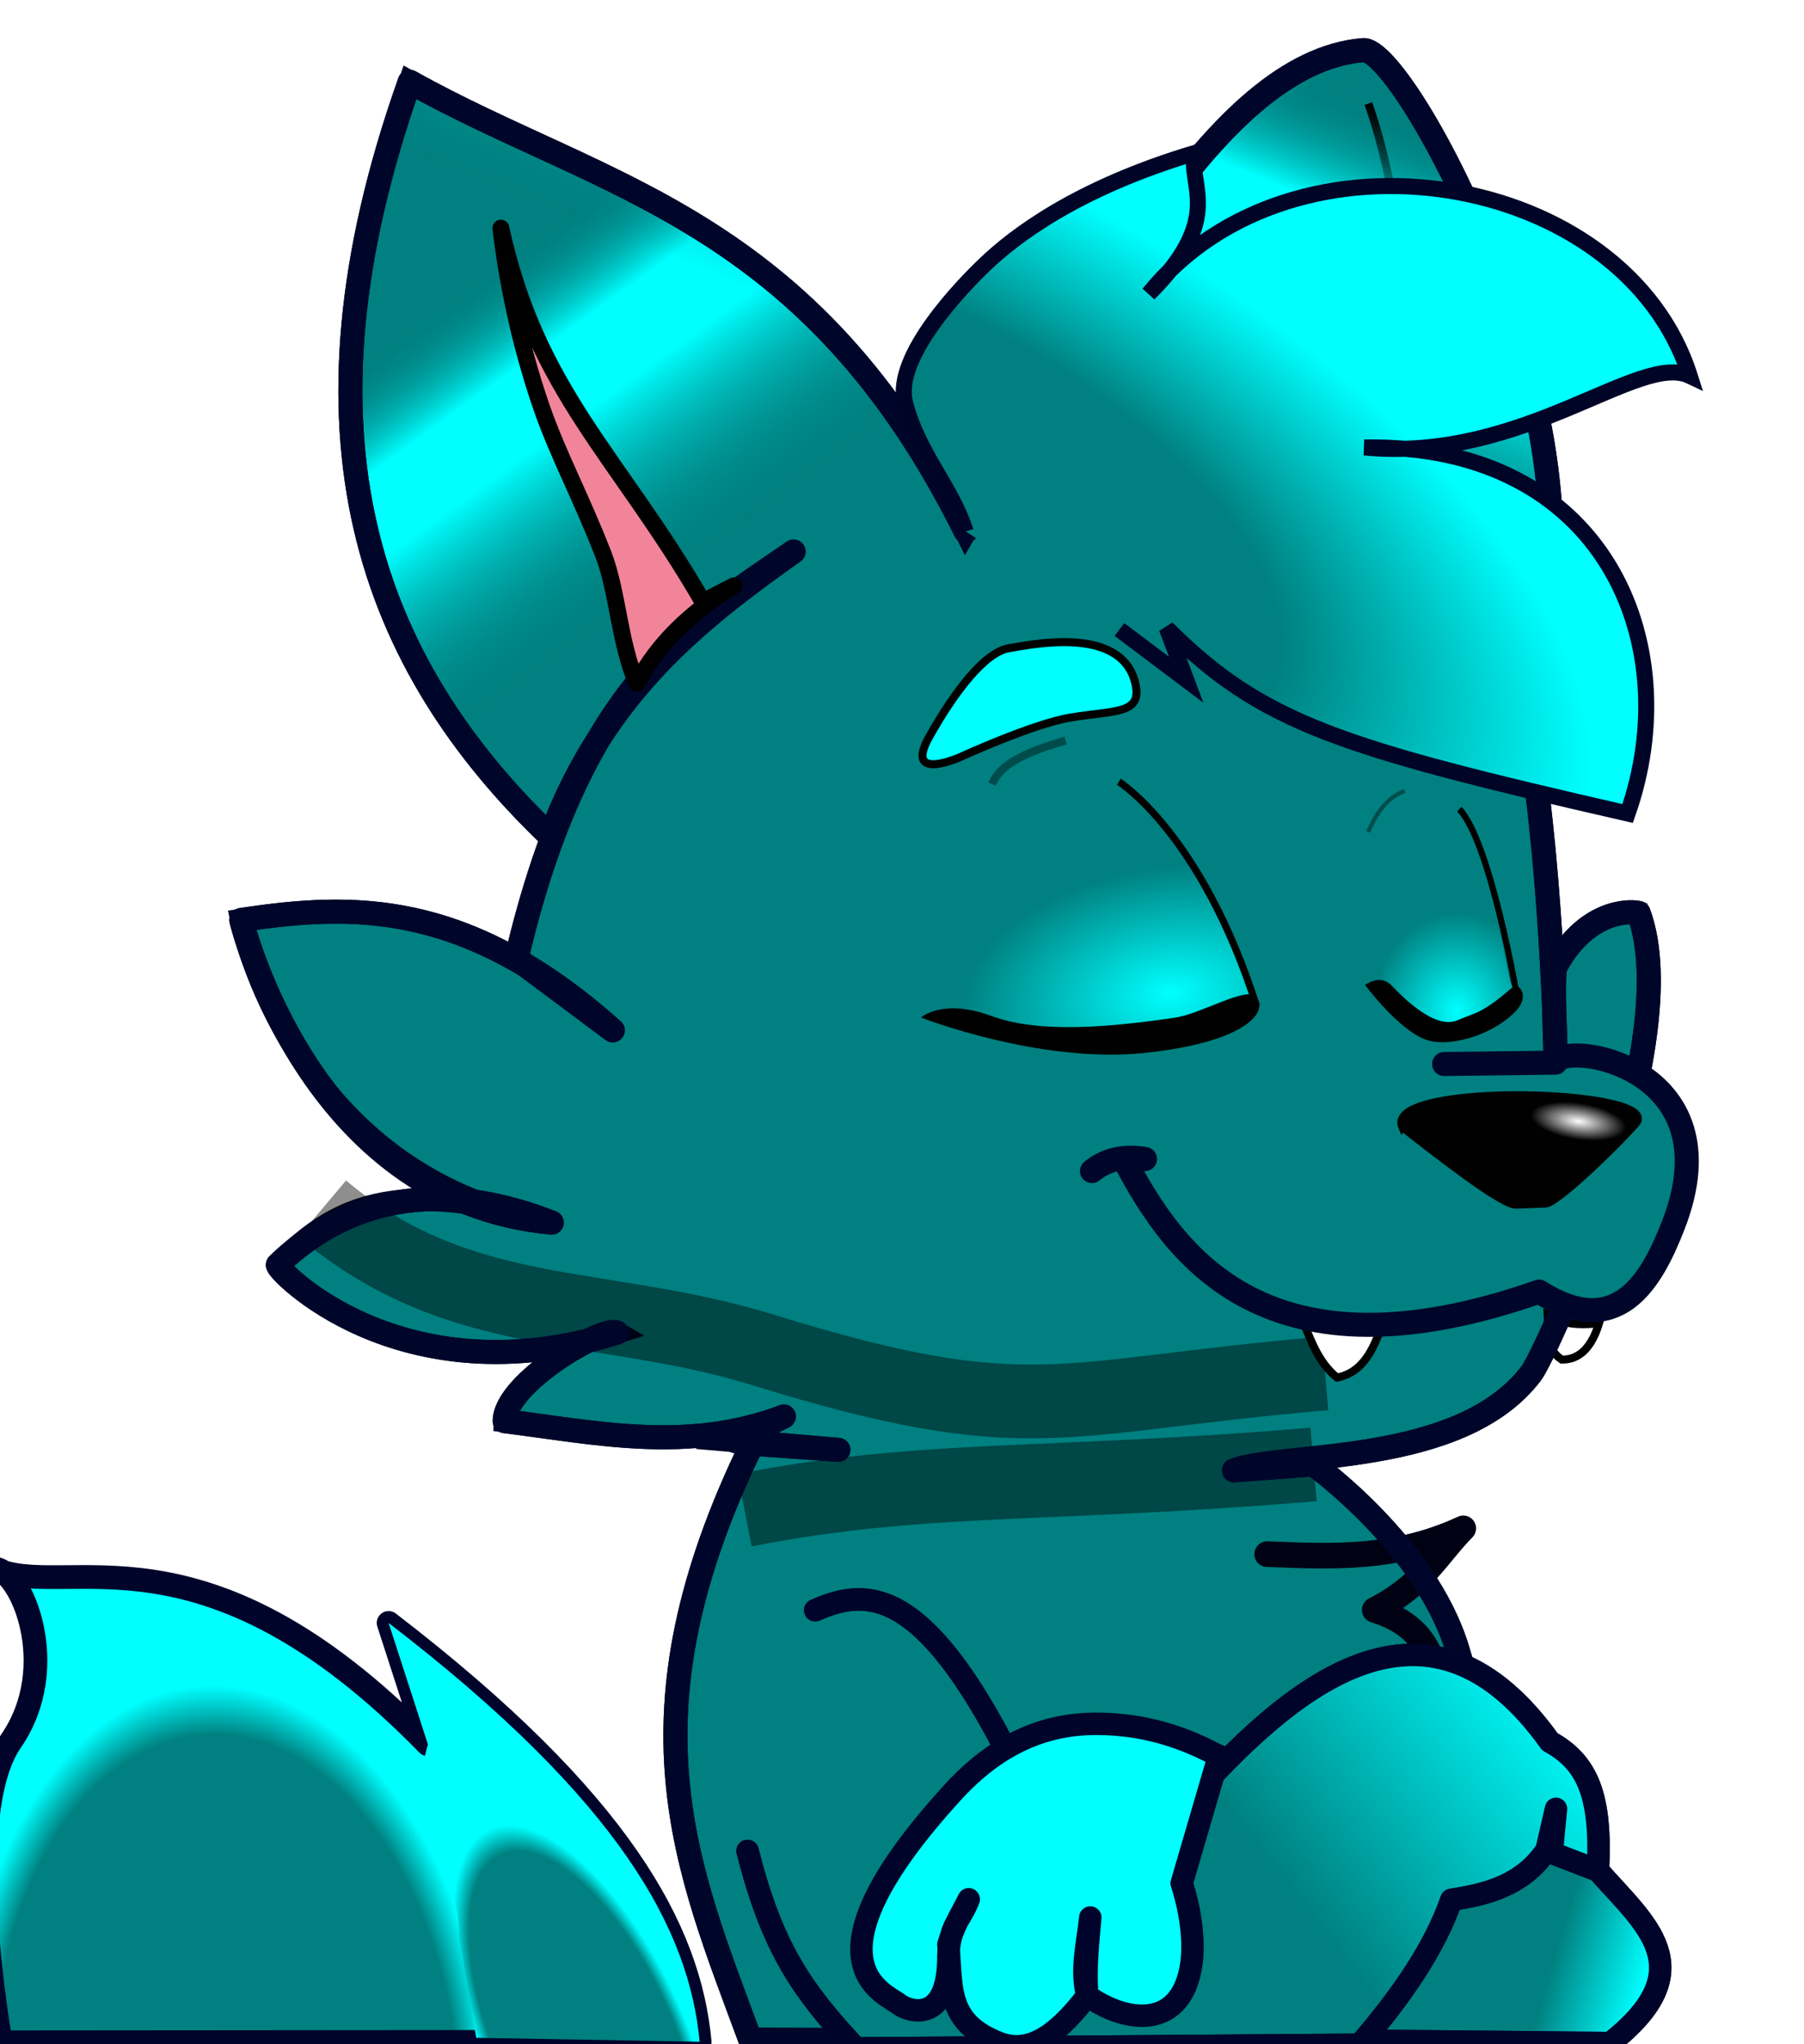 <?xml version="1.0" encoding="UTF-8" standalone="no"?>
<svg
   version="1.1"
   id="svg2"
   width="100%"
   height="100%"
   viewBox="0 0 225 255"
   sodipodi:docname="nod-1.svg"
   inkscape:version="1.1 (c4e8f9e, 2021-05-24)"
   xmlns:inkscape="http://www.inkscape.org/namespaces/inkscape"
   xmlns:sodipodi="http://sodipodi.sourceforge.net/DTD/sodipodi-0.dtd"
   xmlns:xlink="http://www.w3.org/1999/xlink"
   xmlns="http://www.w3.org/2000/svg"
   xmlns:svg="http://www.w3.org/2000/svg"
   xmlns:rdf="http://www.w3.org/1999/02/22-rdf-syntax-ns#"
   xmlns:cc="http://creativecommons.org/ns#"
   xmlns:dc="http://purl.org/dc/elements/1.1/">
  <defs
     id="defs6">
    <style type="text/css">
      svg {
         --fur: teal;
         --highlight: cyan;
      }
    </style>
    <script xlink:href="js.js" type="text/javascript"/>
    <linearGradient
       inkscape:collect="always"
       id="linearGradient28529">
      <stop
         style="stop-color:teal;stop-opacity:0"
         offset="0"
         id="stop28525" />
      <stop
         style="stop-color:cyan;top-opacity:1"
         offset="0.268"
         id="stop28832" />
      <stop
         style="stop-color:cyan;top-opacity:1"
         offset="0.481"
         id="stop28898" />
      <stop
         style="stop-color:teal;stop-opacity:0;"
         offset="1"
         id="stop28527" />
    </linearGradient>
    <linearGradient
       inkscape:collect="always"
       id="linearGradient13469">
      <stop
         style="stop-color:cyan;stop-opacity:0"
         offset="0"
         id="stop13461" />
      <stop
         style="stop-color:cyan;stop-opacity:0"
         offset="1"
         id="stop13467" />
    </linearGradient>
    <linearGradient
       inkscape:collect="always"
       id="linearGradient7890">
      <stop
         style="stop-color:teal;stop-opacity:1;"
         offset="0"
         id="stop7886" />
      <stop
         style="stop-color:teal;stop-opacity:1"
         offset="0.639"
         id="stop8606" />
      <stop
         style="stop-color:cyan;stop-opacity:1;"
         offset="0.726"
         id="stop8081" />
      <stop
         style="stop-color:cyan;stop-opacity:1"
         offset="1"
         id="stop7888" />
    </linearGradient>
    <linearGradient
       inkscape:collect="always"
       id="linearGradient1309">
      <stop
         style="stop-color:cyan;stop-opacity:1;"
         offset="0"
         id="stop1305" />
      <stop
         style="stop-color:cyan;stop-opacity:0"
         offset="1"
         id="stop1307" />
    </linearGradient>
    <linearGradient
       inkscape:collect="always"
       id="linearGradient996">
      <stop
         style="stop-color:cyan;stop-opacity:0"
         offset="0"
         id="stop992" />
      <stop
         style="stop-color:cyan;stop-opacity:1"
         offset="1"
         id="stop994" />
    </linearGradient>
    <linearGradient
       inkscape:collect="always"
       id="linearGradient988">
      <stop
         style="stop-color:cyan;stop-opacity:0"
         offset="0"
         id="stop984" />
      <stop
         style="stop-color:cyan;stop-opacity:1"
         offset="1"
         id="stop986" />
    </linearGradient>
    <linearGradient
       inkscape:collect="always"
       id="linearGradient947">
      <stop
         style="stop-color:teal;stop-opacity:1"
         offset="0"
         id="stop943" />
      <stop
         style="stop-color:teal;stop-opacity:1"
         offset="0.555"
         id="stop951" />
      <stop
         style="stop-color:cyan;stop-opacity:1"
         offset="1"
         id="stop945" />
    </linearGradient>
    <linearGradient
       inkscape:collect="always"
       id="linearGradient872">
      <stop
         style="stop-color:#ffffff;stop-opacity:1"
         offset="0"
         id="stop868" />
      <stop
         style="stop-color:#ffffff;stop-opacity:0"
         offset="1"
         id="stop870" />
    </linearGradient>
    <clipPath
       clipPathUnits="userSpaceOnUse"
       id="clipPath3691">
      <ellipse
         style="display:inline;mix-blend-mode:normal;fill:url(#radialGradient3695);fill-opacity:1;fill-rule:evenodd;stroke:url(#radialGradient3697)"
         id="ellipse3693"
         cx="162.738"
         cy="114.786"
         rx="126.298"
         ry="57.451"
         transform="rotate(8.821)" />
    </clipPath>
    <radialGradient
       inkscape:collect="always"
       xlink:href="#linearGradient1634"
       id="radialGradient3695"
       gradientUnits="userSpaceOnUse"
       gradientTransform="matrix(-0.999,-0.05,0.022,-0.444,563.555,168.717)"
       cx="403.02"
       cy="75.786"
       fx="403.02"
       fy="75.786"
       r="126.798" />
    <radialGradient
       inkscape:collect="always"
       xlink:href="#linearGradient13469"
       id="radialGradient3697"
       gradientUnits="userSpaceOnUse"
       gradientTransform="matrix(0.688,0.081,-0.044,0.371,-111.063,53.735)"
       cx="403.152"
       cy="74.627"
       fx="403.152"
       fy="74.627"
       r="126.298" />
    <filter
       inkscape:collect="always"
       style="color-interpolation-filters:sRGB"
       id="filter3883"
       x="-0.392"
       y="-2.893"
       width="1.778"
       height="6.418">
      <feGaussianBlur
         inkscape:collect="always"
         stdDeviation="7.167"
         id="feGaussianBlur3885" />
    </filter>
    <radialGradient
       inkscape:collect="always"
       xlink:href="#linearGradient7890"
       id="radialGradient7951-6"
       gradientUnits="userSpaceOnUse"
       gradientTransform="matrix(1.081,-0.033,0.075,1.69,-26.105,-175.007)"
       cx="36.293"
       cy="261.218"
       fx="36.293"
       fy="261.218"
       r="42.156" />
    <radialGradient
       inkscape:collect="always"
       xlink:href="#linearGradient7890"
       id="radialGradient7951-5-6"
       gradientUnits="userSpaceOnUse"
       gradientTransform="matrix(0.395,-0.115,0.369,0.874,-51.422,41.309)"
       cx="84.677"
       cy="259.015"
       fx="84.677"
       fy="259.015"
       r="42.156" />
    <radialGradient
       inkscape:collect="always"
       xlink:href="#linearGradient872"
       id="radialGradient874-9"
       cx="176.122"
       cy="158.743"
       fx="176.122"
       fy="158.743"
       r="5.995"
       gradientTransform="matrix(1,0,0,0.381,44.363,51.058)"
       gradientUnits="userSpaceOnUse" />
    <linearGradient
       inkscape:collect="always"
       xlink:href="#linearGradient996"
       id="linearGradient8438"
       gradientUnits="userSpaceOnUse"
       x1="197.706"
       y1="239.414"
       x2="208.996"
       y2="242.775"
       gradientTransform="translate(0.879,7.021)" />
    <linearGradient
       inkscape:collect="always"
       xlink:href="#linearGradient988"
       id="linearGradient8440"
       gradientUnits="userSpaceOnUse"
       gradientTransform="translate(0.879,7.021)"
       x1="165.589"
       y1="233.595"
       x2="198.724"
       y2="207.955" />
    <radialGradient
       inkscape:collect="always"
       xlink:href="#linearGradient947"
       id="radialGradient949-7"
       cx="134.055"
       cy="67.379"
       fx="134.055"
       fy="67.379"
       r="39.781"
       gradientTransform="matrix(2.14,1.084,-0.498,0.982,-137.657,-146.171)"
       gradientUnits="userSpaceOnUse" />
    <radialGradient
       inkscape:collect="always"
       xlink:href="#linearGradient1309"
       id="radialGradient1029-7"
       cx="126.123"
       cy="126.961"
       fx="126.123"
       fy="126.961"
       r="21.317"
       gradientTransform="matrix(0.204,-0.797,1.344,0.344,168.714,175.967)"
       gradientUnits="userSpaceOnUse" />
    <radialGradient
       inkscape:collect="always"
       xlink:href="#linearGradient1309"
       id="radialGradient1311-3"
       cx="176.289"
       cy="130.601"
       fx="176.289"
       fy="130.601"
       r="10.826"
       gradientTransform="matrix(0.98,-0.778,0.84,1.058,153.95,123.505)"
       gradientUnits="userSpaceOnUse" />
    <linearGradient
       inkscape:collect="always"
       xlink:href="#linearGradient28529"
       id="linearGradient39227"
       gradientUnits="userSpaceOnUse"
       x1="288.368"
       y1="24.591"
       x2="313.998"
       y2="60.062"
       gradientTransform="translate(-212.488,5.179)" />
    <filter
       inkscape:collect="always"
       style="color-interpolation-filters:sRGB"
       id="filter3883-3"
       x="-0.255"
       y="-3.811"
       width="1.503"
       height="8.61">
      <feGaussianBlur
         inkscape:collect="always"
         stdDeviation="7.167"
         id="feGaussianBlur3885-6" />
    </filter>
    <linearGradient
       inkscape:collect="always"
       xlink:href="#linearGradient28529"
       id="linearGradient47744"
       gradientUnits="userSpaceOnUse"
       x1="405.154"
       y1="18.427"
       x2="386.393"
       y2="64.787"
       gradientTransform="translate(-212.488,5.179)" />
  </defs>
  <sodipodi:namedview
     pagecolor="#ffffff"
     bordercolor="#666666"
     borderopacity="1"
     objecttolerance="10"
     gridtolerance="10"
     guidetolerance="10"
     inkscape:pageopacity="0"
     inkscape:pageshadow="2"
     inkscape:window-width="1674"
     inkscape:window-height="1095"
     id="namedview4"
     showgrid="false"
     inkscape:zoom="1.476439"
     inkscape:cx="134.78376"
     inkscape:cy="240.10475"
     inkscape:window-x="883"
     inkscape:window-y="154"
     inkscape:window-maximized="0"
     inkscape:current-layer="layer5"
     inkscape:document-rotation="0"
     inkscape:pagecheckerboard="0"
     fit-margin-top="0"
     fit-margin-left="0"
     fit-margin-right="0"
     fit-margin-bottom="0" />
  <g
     inkscape:groupmode="layer"
     id="layer1"
     inkscape:label="Vectors"
     style="display:inline"
     transform="translate(-4.525,-3.283)">
    <g
       inkscape:groupmode="layer"
       id="layer2"
       inkscape:label="Fur"
       style="display:inline;opacity:1">
      <path
         id="path1784"
         style="display:inline;opacity:1;fill:teal;fill-opacity:1;stroke:#000427;stroke-width:2.8;stroke-linecap:butt;stroke-linejoin:miter;stroke-miterlimit:4;stroke-dasharray:none;stroke-opacity:1"
         d="m 158.434,186.698 c 6.362,-2.331 28.223,-0.436 37.07,-12.103 2.015,-2.657 19.446,-41.082 13.394,-57.433 -1.472,-0.313 -6.69,-0.109 -10.346,6.662 -0.504,0.933 0.071,9.942 0.021,10.979 0.031,-3.324 -0.881,-30.819 -4.64,-46.264 C 208.366,62.473 179.862,8.565 174.451,9.544 156.125,11.177 140.728,42.208 124.966,69.576 105.461,30.27 79.658,26.943 55.629,13.485 39.971,57.646 50.722,86.108 73.176,107.612 79.824,89.746 91.489,80.611 103.503,72.083 91.158,80.625 76.994,88.379 68.938,122.844 l 12.014,8.963 C 62.55,115.408 48.397,115.979 34.616,118.039 c 0,0 6.242,31.96 38.726,37.755 -21.33,-6.596 -28.348,-0.387 -34.153,5.253 -0.475,0.352 15.105,16.971 42.274,8.466 -1.569,-0.923 -13.961,6.208 -13.99,11.046 11.452,1.431 22.799,3.983 34.816,-0.587 l -6.041,3.072 12.834,1.095 -10.718,-0.764 c -16.617,34.077 -8.261,52.686 -0.262,74.34 l 99.975,0.365 c 0,0 -6.848,-32.901 -11.802,-49.127 -3.956,-12.957 -17.921,-23 -17.921,-23 z"
         sodipodi:nodetypes="cscsccccccccccccccccccccscc" />
      <path
         style="display:inline;fill:teal;fill-opacity:1;fill-rule:evenodd;stroke:#000214;stroke-width:3.2;stroke-linecap:round;stroke-linejoin:round;stroke-miterlimit:4;stroke-dasharray:none;stroke-opacity:1"
         d="m 162.572,197.149 c 7.938,0.286 15.843,0.781 24.455,-3.217 -3.367,3.434 -5.033,7.096 -11.041,10.175 6.671,2.114 7.192,6.274 8.325,10.229"
         id="path1070-3"
         sodipodi:nodetypes="cccc" />
    </g>
    <g
       inkscape:groupmode="layer"
       id="layer8"
       inkscape:label="Occulded Tooth"
       transform="translate(9.8,-18.151)">
      <path
         style="display:inline;fill:#ffffff;fill-opacity:1;stroke:#000000;stroke-width:1px;stroke-linecap:butt;stroke-linejoin:miter;stroke-opacity:1"
         d="m 187.759,185.405 c 0.118,1.975 -0.485,4.104 1.742,5.626 2.17,0.035 3.727,-1.465 4.661,-4.526 -4.337,0.42 -4.977,-0.48 -6.403,-1.1 z"
         id="path2089-0"
         sodipodi:nodetypes="cccc" />
    </g>
    <g
       inkscape:groupmode="layer"
       id="layer3"
       inkscape:label="Shadow"
       style="display:inline;mix-blend-mode:normal;filter:url(#filter3883)">
      <path
         style="display:inline;mix-blend-mode:normal;fill:none;stroke:#000000;stroke-width:9.2;stroke-linecap:butt;stroke-linejoin:miter;stroke-miterlimit:4;stroke-dasharray:none;stroke-opacity:0.443;filter:url(#filter3883-3)"
         d="m 44.722,154.055 c 17.226,14.506 34.645,11.341 54.948,17.616 33.486,10.35 36.724,5.763 70.131,2.937"
         id="path3824-1"
         sodipodi:nodetypes="csc" />
      <path
         style="display:inline;mix-blend-mode:normal;fill:none;stroke:#000000;stroke-width:9.2;stroke-linecap:butt;stroke-linejoin:miter;stroke-miterlimit:4;stroke-dasharray:none;stroke-opacity:0.443;filter:url(#filter3883-3)"
         d="m 97.389,191.67 c 22.196,-4.371 37.56,-2.89 70.966,-5.716"
         id="path3824-6-0"
         sodipodi:nodetypes="cc" />
    </g>
    <g
       inkscape:groupmode="layer"
       id="layer5"
       inkscape:label="Highlights"
       style="display:inline;opacity:1">
      <path
         id="path1784-4"
         style="display:inline;opacity:1;fill:url(#linearGradient39227);fill-opacity:1;stroke:#00062a;stroke-width:3;stroke-linecap:round;stroke-linejoin:round;stroke-miterlimit:4;stroke-dasharray:none;stroke-opacity:1"
         d="m 158.434,186.698 c 6.362,-2.331 28.223,-0.436 37.07,-12.103 2.015,-2.657 19.446,-41.082 13.394,-57.433 -1.472,-0.313 -6.69,-0.109 -10.346,6.662 -0.504,0.933 0.044,10.974 -0.007,12.012 0.031,-3.324 -0.853,-31.851 -4.612,-47.297 C 208.366,62.473 179.862,8.565 174.451,9.544 156.125,11.177 140.728,42.208 124.966,69.576 105.461,30.27 79.658,26.943 55.629,13.485 39.971,57.646 50.722,86.108 73.176,107.612 79.824,89.746 91.489,80.611 103.503,72.083 91.158,80.625 76.994,88.379 68.938,122.844 l 12.014,8.963 C 62.55,115.408 48.397,115.979 34.616,118.039 c 0,0 8.358,35.014 38.726,37.755 -17.424,-6.83 -28.348,-0.387 -34.153,5.253 -0.475,0.352 15.105,16.971 42.274,8.466 -1.569,-0.923 -13.961,6.208 -13.99,11.046 11.452,1.431 22.799,3.983 34.816,-0.587 l -6.041,3.072 12.834,1.095 -10.718,-0.764 c -16.617,34.077 -8.261,52.686 -0.262,74.34 l 99.975,0.365 c 0,0 -6.848,-32.901 -11.802,-49.127 -3.956,-12.957 -17.921,-23 -17.921,-23 z"
         sodipodi:nodetypes="cscsccccccccccccccccccccscc" />
      <path
         style="fill:none;stroke:#000000;stroke-width:1px;stroke-linecap:butt;stroke-linejoin:miter;stroke-opacity:1"
         d="m 175.186,16.203 c 1.759,4.913 2.865,10.481 3.878,16.143"
         id="path49412"
         sodipodi:nodetypes="cc" />
      <path
         id="path1784-4-6"
         style="display:inline;fill:url(#linearGradient47744);fill-opacity:1;stroke:#00062a;stroke-width:3;stroke-linecap:round;stroke-linejoin:round;stroke-miterlimit:4;stroke-dasharray:none;stroke-opacity:1"
         d="m 158.434,186.698 c 6.362,-2.331 28.223,-0.436 37.07,-12.103 2.015,-2.657 19.446,-41.082 13.394,-57.433 -1.472,-0.313 -6.69,-0.109 -10.346,6.662 -0.504,0.933 0.044,10.974 -0.007,12.012 0.031,-3.324 -0.853,-31.851 -4.612,-47.297 C 208.366,62.473 179.862,8.565 174.451,9.544 156.125,11.177 140.728,42.208 124.966,69.576 105.461,30.27 79.658,26.943 55.629,13.485 39.971,57.646 50.722,86.108 73.176,107.612 79.824,89.746 91.489,80.611 103.503,72.083 91.158,80.625 76.994,88.379 68.938,122.844 l 12.014,8.963 C 62.55,115.408 48.397,115.979 34.616,118.039 c 0,0 8.358,35.014 38.726,37.755 -17.424,-6.83 -28.348,-0.387 -34.153,5.253 -0.475,0.352 15.105,16.971 42.274,8.466 -1.569,-0.923 -13.961,6.208 -13.99,11.046 11.452,1.431 22.799,3.983 34.816,-0.587 l -6.041,3.072 12.834,1.095 -10.718,-0.764 c -16.617,34.077 -8.261,52.686 -0.262,74.34 l 99.975,0.365 c 0,0 -6.848,-32.901 -11.802,-49.127 -3.956,-12.957 -17.921,-23 -17.921,-23 z"
         sodipodi:nodetypes="cscsccccccccccccccccccccscc" />
      <g
         id="g16077"
         transform="matrix(0.825,-0.324,0.32,0.838,-188.73,145.637)">
        <path
           style="display:inline;fill:url(#radialGradient1029-7);fill-opacity:1;stroke:none;stroke-width:1px;stroke-linecap:butt;stroke-linejoin:miter;stroke-opacity:1"
           d="m 334.489,110.578 17.077,10.678 24.102,3.885 0.062,-12.208 -1.459,-10.366 -22.857,-4.335 z"
           id="path126-1" />
        <path
           style="display:inline;fill:#000000;fill-opacity:1;stroke:none;stroke-width:1px;stroke-linecap:butt;stroke-linejoin:miter;stroke-opacity:1"
           d="m 330.998,109.57 c 0,0 3.776,-1.47 9.322,3.369 5.545,4.84 15.366,7.553 24.081,9.558 3.515,0.808 10.701,-0.399 11.56,1.27 1.318,2.561 -3.133,5.642 -17.457,1.713 -14.323,-3.93 -27.506,-15.91 -27.506,-15.91 z"
           id="path846-2"
           sodipodi:nodetypes="czsssc" />
        <path
           style="display:inline;fill:none;fill-opacity:1;fill-rule:nonzero;stroke:#000000;stroke-width:1px;stroke-linecap:butt;stroke-linejoin:miter;stroke-opacity:1"
           d="m 368.832,89.101 c 0,0 8.267,10.795 6.836,36.04"
           id="path848-9" />
      </g>
      <g
         id="g16138"
         transform="matrix(-0.754,0.18,0.198,0.832,490.621,-52.807)">
        <path
           style="display:inline;fill:none;stroke:#000000;stroke-width:1px;stroke-linecap:butt;stroke-linejoin:miter;stroke-opacity:1"
           d="m 426.459,124.39 c 0,0 -1.602,-22.624 2.051,-28.363"
           id="path862-4" />
        <path
           style="display:inline;fill:url(#radialGradient1311-3);fill-opacity:1;stroke:none;stroke-width:1px;stroke-linecap:butt;stroke-linejoin:miter;stroke-opacity:1"
           d="m 427.013,122.049 -0.392,-10.486 9.533,-4.589 9.493,5.438 1.571,6.767 -9.171,8.46 -11.587,-3.249"
           id="path1295-7"
           sodipodi:nodetypes="ccccccc" />
        <path
           style="display:inline;fill:#000000;fill-opacity:1;stroke:none;stroke-width:1px;stroke-linecap:butt;stroke-linejoin:miter;stroke-opacity:1"
           d="m 449.818,117.785 c 0,0 -2.781,-1.134 -4.122,0.951 -1.341,2.085 -5.172,7.825 -9.045,7.17 -1.453,-0.246 -2.894,-0.277 -4.272,-0.639 -2.385,-0.626 -4.498,-1.698 -5.647,-2.209 -1.017,-0.452 -2.298,1.725 0.167,3.335 4.033,2.633 11.494,3.279 15.176,1.347 4.001,-2.098 7.743,-9.955 7.743,-9.955 z"
           id="path860-8"
           sodipodi:nodetypes="cssssssc" />
      </g>
      <path
         style="display:inline;opacity:1;fill:url(#radialGradient949-7);fill-opacity:1;stroke:#000427;stroke-width:2;stroke-linecap:butt;stroke-linejoin:miter;stroke-miterlimit:4;stroke-dasharray:none;stroke-opacity:1"
         d="m 124.966,69.576 c -1.797,-5.627 -5.938,-9.686 -7.561,-16.055 -1.469,-5.766 7.301,-14.724 10.028,-17.318 3.566,-3.392 11.273,-9.404 26.158,-13.856 -1.049,3.98 3.857,8.032 -5.789,17.578 18.117,-22.41 59.381,-15.287 67.476,10.247 -6.366,-3.018 -20.618,10.833 -40.588,8.93 29.959,-0.527 40.277,24.467 32.838,45.659 -35.88,-8.209 -45.645,-11.284 -57.482,-23.134 l 2.42,6.445 -8.321,-6.266"
         id="path835-28"
         sodipodi:nodetypes="csscccccccc" />
      <path
         style="display:inline;fill:#f2849a;fill-opacity:1;stroke:#000000;stroke-width:2.1;stroke-linecap:round;stroke-linejoin:round;stroke-miterlimit:4;stroke-dasharray:none;stroke-opacity:1"
         d="m 96.046,76.363 -3.854,1.993 C 81.697,60.197 71.431,52.105 66.994,31.735 c 0.71,6.102 2.258,14.241 5.073,22.364 2.033,5.866 4.921,11.169 7.705,18.333 1.813,4.664 1.965,10.949 4.182,16.105 2.559,-4.945 6.85,-8.976 12.092,-12.174 z"
         id="path843-5"
         sodipodi:nodetypes="cccsscc" />
      <path
         style="display:inline;opacity:1;fill:cyan;fill-opacity:1;stroke:#000000;stroke-width:1px;stroke-linecap:butt;stroke-linejoin:miter;stroke-opacity:1"
         d="m 124.424,97.664 c 0,0 8.863,-4.065 13.562,-4.862 5.577,-0.946 9.139,-0.347 8.111,-4.395 -1.819,-7.162 -13.019,-4.702 -15.719,-4.269 -2.964,0.476 -6.721,5.276 -9.962,11.063 -3.241,5.787 4.008,2.463 4.008,2.463 z"
         id="path876-9"
         sodipodi:nodetypes="cssssc" />
      <path
         style="display:inline;fill:teal;fill-opacity:1;stroke:#00042a;stroke-width:1.873;stroke-linecap:round;stroke-linejoin:round;stroke-miterlimit:4;stroke-dasharray:none;stroke-opacity:1;paint-order:normal"
         d="m 4.622,258.041 c 0,0 -5.191,-28.236 1.255,-37.544 6.496,-9.381 1.168,-21.55 -2.059,-21.526 8.945,4.022 25.79,-7.075 54.074,21.9 l -4.899,-15.143 c 29.074,22.337 37.485,38.372 38.795,52.241 z"
         id="path841-29"
         sodipodi:nodetypes="csccccc" />
      <path
         style="display:inline;fill:url(#radialGradient7951-6);fill-opacity:1;stroke:#00042a;stroke-width:2.958;stroke-linecap:round;stroke-linejoin:round;stroke-miterlimit:4;stroke-dasharray:none;stroke-opacity:1;paint-order:normal"
         d="m 4.622,258.041 c 0,0 -5.191,-28.236 1.255,-37.544 6.496,-9.381 1.168,-21.55 -2.059,-21.526 8.945,4.022 25.79,-7.075 54.074,21.9 l -4.899,-15.143 c 29.074,22.337 37.485,38.372 38.795,52.241 z"
         id="path841-2-1"
         sodipodi:nodetypes="csccccc" />
      <path
         style="display:inline;fill:url(#radialGradient7951-5-6);fill-opacity:1;stroke:none;stroke-width:1.873;stroke-linecap:round;stroke-linejoin:round;stroke-miterlimit:4;stroke-dasharray:none;stroke-opacity:1;paint-order:normal"
         d="m 63.924,257.481 -2.144,-12.473 c 0.213,-9.177 -7.096,-12.843 -3.888,-24.137 l -4.899,-15.143 c 29.074,22.337 37.485,38.372 38.795,52.241 z"
         id="path841-2-9-2"
         sodipodi:nodetypes="cccccc" />
      <path
         style="fill:none;stroke:#000000;stroke-width:1px;stroke-linecap:butt;stroke-linejoin:miter;stroke-opacity:0.41"
         d="m 128.251,101.089 c 0.81,-1.786 2.58,-3.58 9.178,-5.418"
         id="path45679"
         sodipodi:nodetypes="cc" />
      <path
         style="display:inline;fill:none;stroke:#000000;stroke-width:0.5;stroke-linecap:butt;stroke-linejoin:miter;stroke-miterlimit:4;stroke-dasharray:none;stroke-opacity:0.41"
         d="m 175.159,107.055 c 0.81,-1.786 2.027,-4.159 4.561,-5.118"
         id="path45679-0"
         sodipodi:nodetypes="cc" />
    </g>
    <g
       inkscape:groupmode="layer"
       id="layer4"
       inkscape:label="Arms"
       style="display:inline">
      <path
         style="display:inline;fill:teal;fill-opacity:1;stroke:#00042a;stroke-width:2.8;stroke-linecap:round;stroke-linejoin:round;stroke-miterlimit:4;stroke-dasharray:none;stroke-opacity:1"
         d="m 160.643,257.716 44.713,0.417 c 11.808,-9.305 4.251,-14.909 -1.53,-21.51 -12.93,-7.636 -26.906,-15.792 -29.231,-18.161 0,0 -9,9.138 -10.791,9.489 z"
         id="path840-0-7" />
      <path
         style="display:inline;fill:url(#linearGradient8438);fill-opacity:1;stroke:#00042a;stroke-width:2.8;stroke-linecap:round;stroke-linejoin:round;stroke-miterlimit:4;stroke-dasharray:none;stroke-opacity:1"
         d="m 160.643,257.716 44.713,0.417 c 11.808,-9.305 4.251,-14.909 -1.53,-21.51 -12.93,-7.636 -26.906,-15.792 -29.231,-18.161 0,0 -9,9.138 -10.791,9.489 z"
         id="path840-9" />
      <path
         style="display:inline;fill:teal;fill-opacity:1;stroke:#00042a;stroke-width:2.8;stroke-linecap:round;stroke-linejoin:round;stroke-miterlimit:4;stroke-dasharray:none;stroke-opacity:1"
         d="m 106.204,204.142 c 7.56,-3.369 15.699,-2.7 29.598,29.863 5.322,-1.831 13.485,-2.197 18.024,-7.197 12.906,-14.217 29.252,-26.887 44.002,-6.253 4.743,2.611 6.466,6.808 5.997,16.067 l -5.76,-2.22 0.526,-5.482 -1.175,5.125 c -3.068,4.605 -7.876,5.584 -11.879,6.22 -1.996,5.784 -6.03,11.84 -11.441,18.081 l -62.819,0.452 c -6.792,-7.287 -10.443,-12.539 -13.515,-24.625"
         id="path838-9-2"
         sodipodi:nodetypes="ccsccccccccc" />
      <path
         style="display:inline;fill:url(#linearGradient8440);fill-opacity:1;stroke:#00042a;stroke-width:2.8;stroke-linecap:round;stroke-linejoin:round;stroke-miterlimit:4;stroke-dasharray:none;stroke-opacity:1"
         d="m 106.204,204.142 c 7.56,-3.369 15.699,-2.7 29.598,29.863 5.322,-1.831 13.485,-2.197 18.024,-7.197 12.906,-14.217 29.252,-26.887 44.002,-6.253 4.743,2.611 6.466,6.808 5.997,16.067 l -5.76,-2.22 0.526,-5.482 -1.175,5.125 c -3.068,4.605 -7.876,5.584 -11.879,6.22 -1.996,5.784 -6.03,11.84 -11.441,18.081 l -62.819,0.452 c -6.792,-7.287 -10.443,-12.539 -13.515,-24.625"
         id="path838-0"
         sodipodi:nodetypes="ccsccccccccc" />
      <path
         style="display:inline;fill:cyan;fill-opacity:1;stroke:#00042a;stroke-width:2.8;stroke-linecap:round;stroke-linejoin:round;stroke-miterlimit:4;stroke-dasharray:none;stroke-opacity:1"
         d="m 144.61,218.494 c -5.828,-0.607 -13.489,-0.146 -21.251,8.359 -19.48,21.345 -8.456,25.039 -6.712,26.434 1.141,0.912 6.239,2.613 6.159,-6.093 0.201,-3.94 1.533,-4.318 2.539,-6.995 -0.99,2.026 -1.695,2.861 -2.54,5.654 0.48,5.372 -0.297,9.731 6.364,12.283 4.245,1.627 7.93,-1.933 10.966,-5.904 -0.849,-3.267 0.012,-6.291 0.374,-9.754 -0.277,3.178 -0.642,6.315 -0.374,9.754 4.949,3.497 11.778,4.257 12.972,-3.933 0.362,-2.485 0.079,-6.104 -1.196,-10.102 l 4.648,-15.902 c -0.094,0.163 -4.871,-3.062 -11.95,-3.799 z"
         id="path844-2"
         sodipodi:nodetypes="ssscccscccsccs" />
    </g>
    <g
       inkscape:groupmode="layer"
       id="layer6"
       inkscape:label="Teeth"
       style="display:inline">
      <path
         style="display:inline;fill:#ffffff;fill-opacity:1;stroke:#000000;stroke-width:1px;stroke-linecap:butt;stroke-linejoin:miter;stroke-opacity:1"
         d="m 166.812,167.588 c 1.169,2.687 2.021,5.549 4.468,7.53 3.233,-0.62 4.514,-3.467 5.608,-6.527 -5.152,0.633 -7.183,-0.418 -10.076,-1.003 z"
         id="path1812-7"
         sodipodi:nodetypes="cccc" />
    </g>
    <g
       inkscape:groupmode="layer"
       id="layer7"
       inkscape:label="Muzzle">
      <path
         style="display:inline;opacity:1;fill:teal;fill-opacity:1;stroke:#00062a;stroke-width:3;stroke-linecap:round;stroke-linejoin:round;stroke-miterlimit:4;stroke-dasharray:none;stroke-opacity:1"
         d="m 140.722,149.361 c 1.77,-1.447 3.976,-1.948 6.616,-1.502 l -2.504,0.25 c 6.294,11.947 17.763,28.159 51.654,16.292 9.764,6.194 13.997,-1.269 16.73,-8.28 7.776,-19.946 -13.784,-23.122 -14.673,-20.285 l -13.903,0.172"
         id="path6000"
         sodipodi:nodetypes="ccccscc" />
      <path
         style="display:inline;opacity:1;fill:#010101;fill-opacity:1;stroke:#000000;stroke-width:1px;stroke-linecap:butt;stroke-linejoin:miter;stroke-opacity:1"
         d="m 179.42,143.879 c -2.469,-5.733 32.927,-4.706 29.101,-0.433 -3.176,3.546 -9.921,9.92 -11.213,9.968 l -3.713,0.139 c -1.742,0.065 -9.897,-6.342 -14.174,-9.675 z"
         id="path839-0"
         sodipodi:nodetypes="csssc" />
      <ellipse
         style="display:inline;opacity:1;fill:url(#radialGradient874-9);fill-opacity:1;fill-rule:evenodd"
         id="path866-6"
         cx="220.485"
         cy="111.578"
         rx="5.995"
         ry="2.286"
         transform="rotate(8.571)" />
    </g>
  </g>
</svg>
